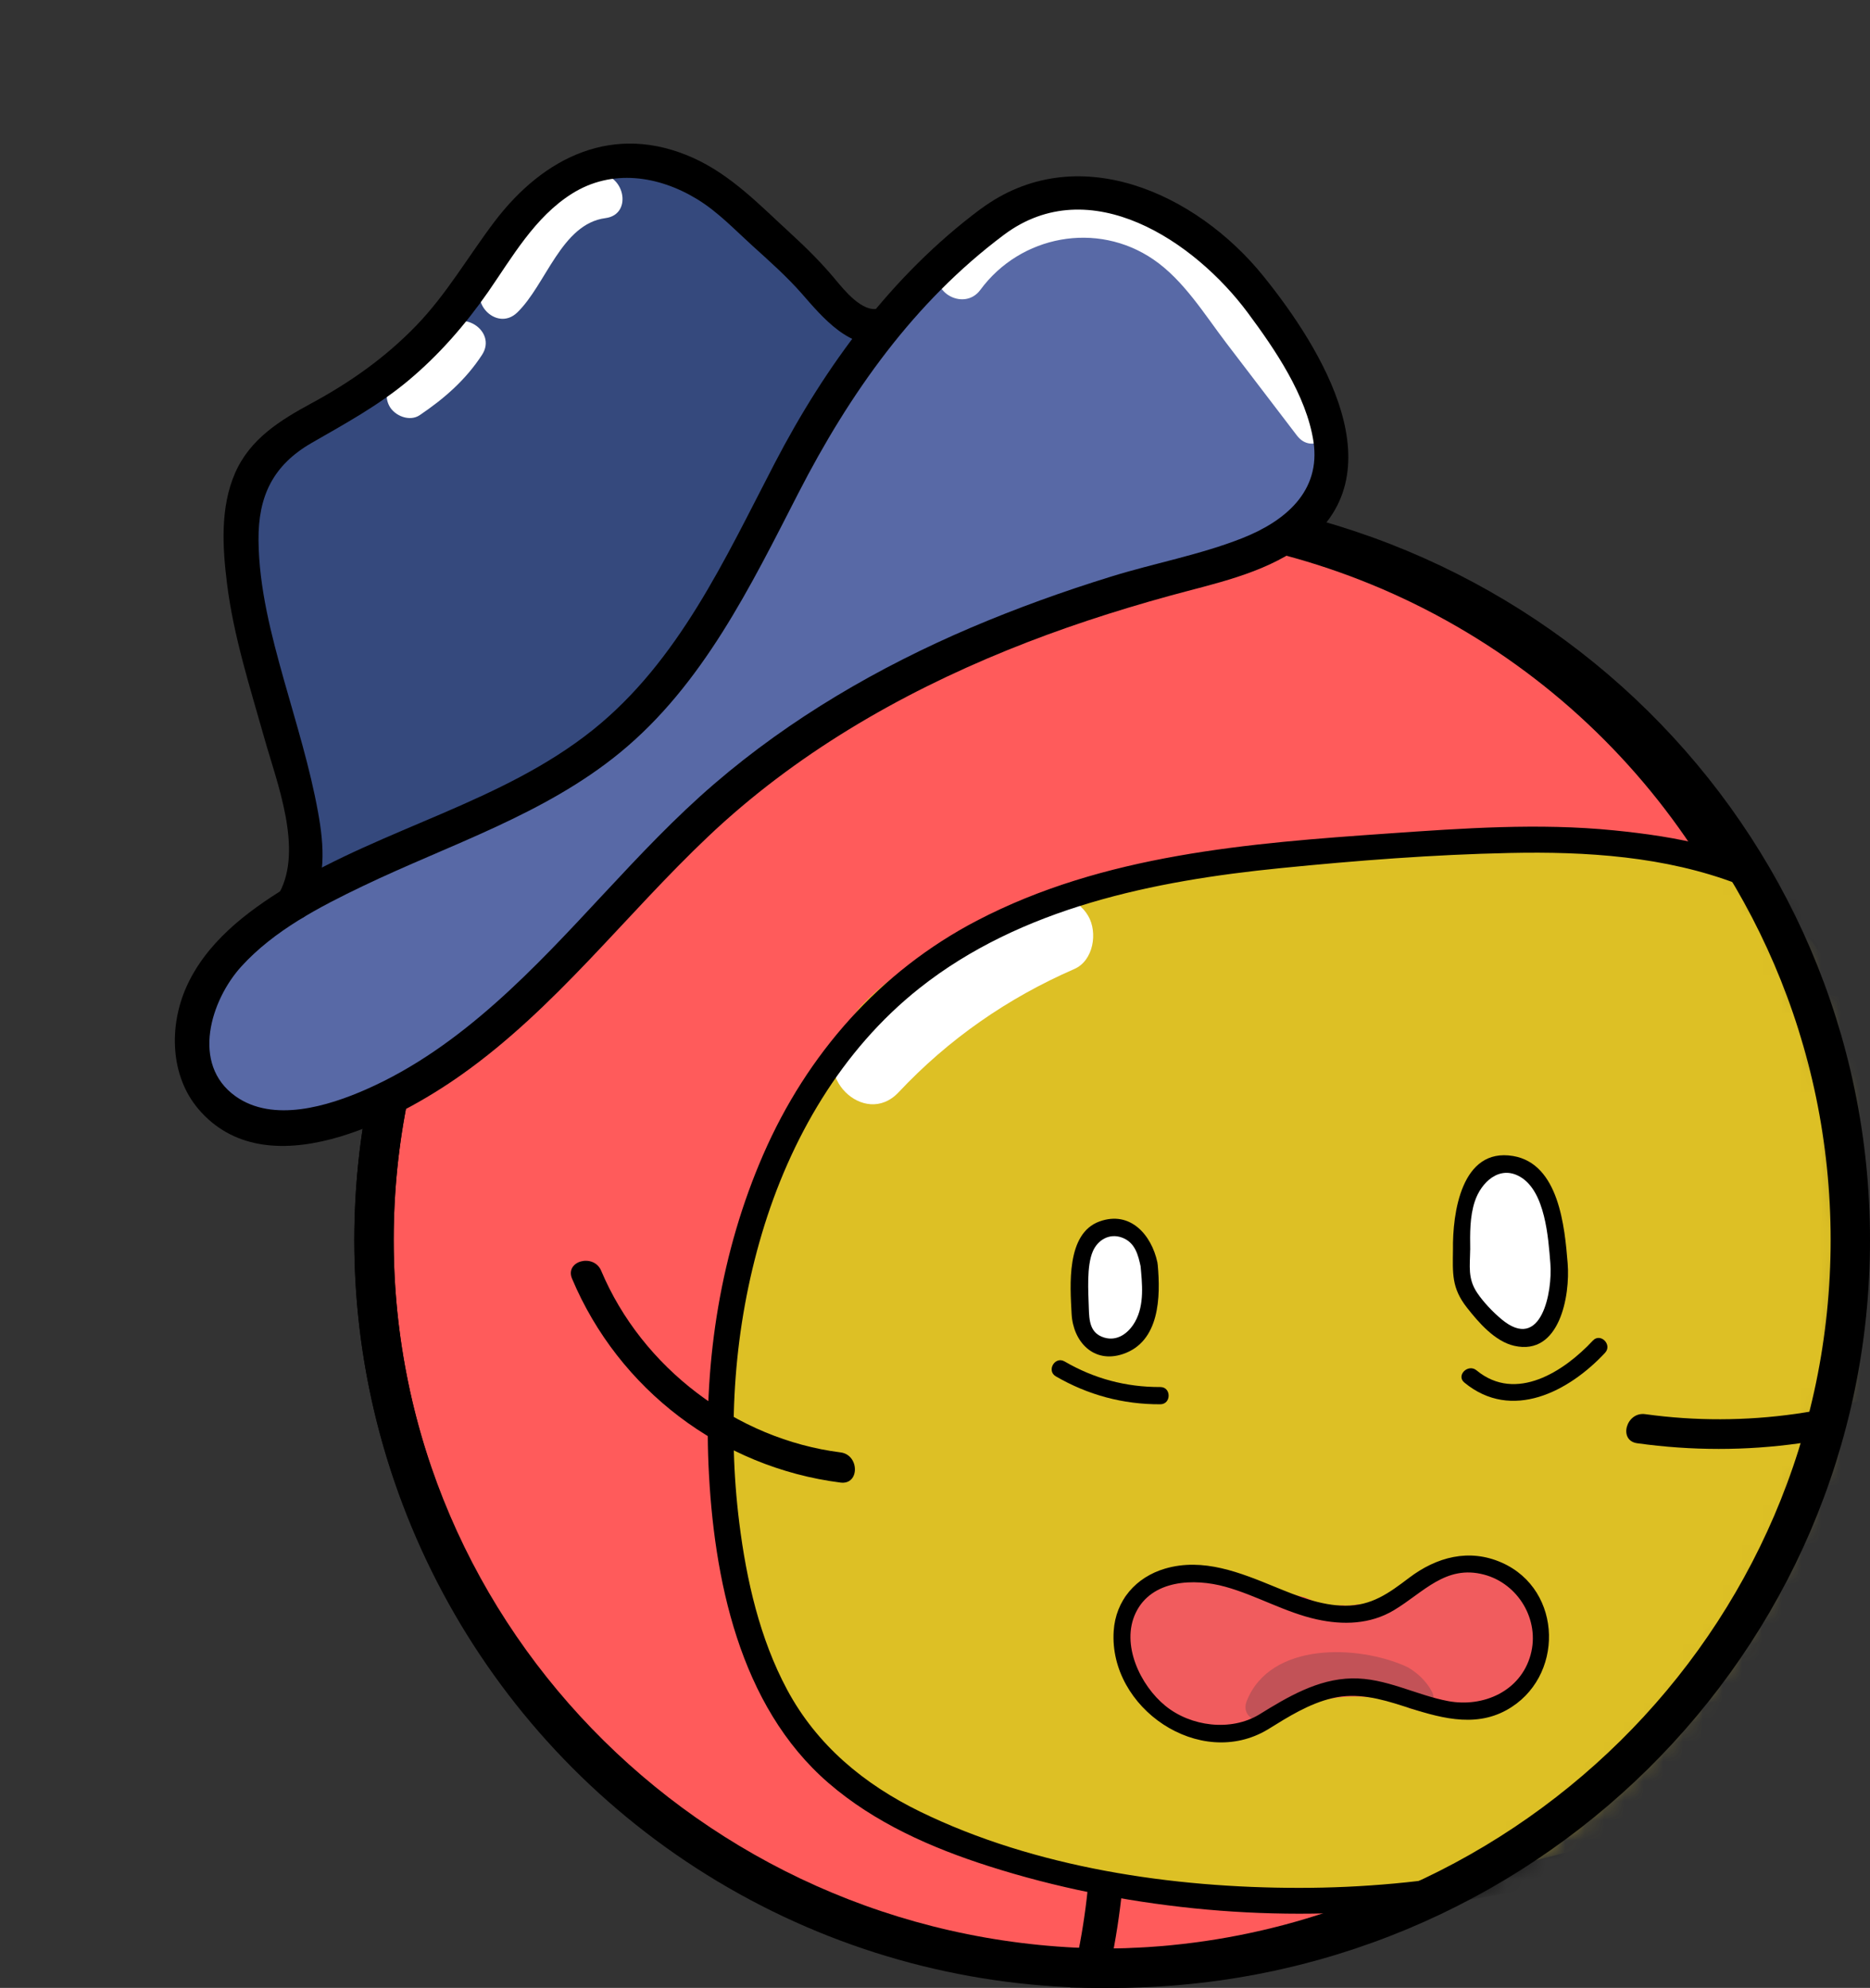 <svg width="95" height="101" viewBox="0 0 95 101" fill="none" xmlns="http://www.w3.org/2000/svg">
<rect x="0" y="0" width="95" height="101" fill="#333333" stroke="none"/>
<circle cx="56" cy="63" r="37" fill="#FF5B5B" stroke="black" stroke-width="2"/>
<mask id="mask0_173_791" style="mask-type:alpha" maskUnits="userSpaceOnUse" x="18" y="25" width="76" height="76">
<circle cx="56" cy="63" r="37" fill="#FF5B5B" stroke="black" stroke-width="2"/>
</mask>
<g mask="url(#mask0_173_791)">
<path d="M100.948 75.897C101.415 75.389 101.706 74.725 101.687 74.004C101.549 68.842 100.6 63.675 98.767 58.843C97.072 54.379 94.8 49.428 91.055 46.303C86.748 42.708 81.163 42.796 75.838 42.929C70.362 43.068 64.886 43.692 59.513 44.754C54.153 45.814 47.722 46.951 43.782 51.075C43.07 51.82 42.875 52.677 43.022 53.461C42.52 53.986 42.12 54.602 41.852 55.27C41.594 55.476 41.357 55.739 41.158 56.074C39.233 59.296 37.931 62.888 37.399 66.605C36.834 70.539 37.329 74.434 37.228 78.385C37.213 79.022 37.373 79.546 37.647 79.962C37.925 84.812 40.807 88.899 44.722 91.641C49.089 94.701 54.659 95.49 59.857 95.752C70.161 96.274 81.441 95.967 90.446 90.307C95.013 87.438 98.563 83.478 100.648 78.495C100.867 77.971 100.837 77.408 100.644 76.887C100.817 76.589 100.924 76.256 100.948 75.897ZM62.052 88.104C62.004 88.108 61.942 88.115 61.864 88.121C61.454 88.139 61.053 88.132 60.643 88.126C60.597 88.121 60.558 88.117 60.521 88.112C59.997 87.659 59.43 87.341 58.825 87.171C58.683 86.798 58.499 86.441 58.267 86.113C57.908 85.607 57.443 85.201 56.913 84.956C56.85 84.711 56.784 84.468 56.718 84.222C57.023 83.773 57.2 83.239 57.185 82.669C57.172 82.166 57.148 81.662 57.123 81.158C57.13 81.147 57.137 81.136 57.143 81.123C57.417 80.989 57.667 80.808 57.873 80.567C57.952 80.475 58.03 80.389 58.109 80.308C58.238 80.295 58.368 80.28 58.499 80.251C58.672 80.214 58.832 80.164 58.987 80.105C61.184 79.57 63.804 80.58 66.292 81.156C66.362 81.187 66.433 81.217 66.505 81.241C66.733 81.362 66.974 81.434 67.225 81.467C67.471 81.533 67.738 81.572 68.029 81.572C68.102 81.572 68.172 81.566 68.242 81.561C68.288 81.568 68.332 81.574 68.378 81.579C68.575 81.579 68.765 81.552 68.951 81.515C70.377 81.508 71.676 81.059 72.719 79.706C72.999 79.717 73.284 79.686 73.564 79.603C73.748 79.544 73.935 79.496 74.123 79.456C74.178 79.452 74.252 79.447 74.357 79.441C74.443 79.441 75.264 79.504 74.857 79.439C75.643 79.566 75.827 79.693 76.478 80.142C76.638 80.251 76.808 80.339 76.984 80.402C78.372 81.931 78.576 83.859 77.222 85.832C77.084 86.032 76.99 86.249 76.924 86.472C75.647 86.886 74.368 87.16 73.087 87.175C72.605 86.984 72.119 86.807 71.628 86.656C71.295 86.472 70.927 86.369 70.54 86.378C69.729 86.213 68.897 86.146 68.032 86.24C66.019 86.459 64.378 87.565 62.459 88.012C62.326 88.051 62.19 88.08 62.052 88.104ZM58.626 87.379C58.615 87.381 58.604 87.381 58.591 87.383C58.587 87.381 58.582 87.379 58.58 87.377C58.584 87.368 58.587 87.359 58.591 87.353C58.602 87.353 58.609 87.353 58.617 87.355C58.622 87.361 58.624 87.37 58.626 87.379ZM78.913 67.527C78.957 67.449 78.994 67.403 79.014 67.444C79.027 67.471 78.983 67.499 78.913 67.527ZM78.736 67.584C78.499 67.648 78.195 67.703 78.18 67.705C77.636 67.808 76.984 67.871 76.383 67.893C76.254 67.477 76.029 67.094 75.691 66.787C73.882 65.138 73.291 62.939 74.25 60.409C74.278 60.332 74.3 60.255 74.32 60.176C74.524 59.949 74.736 59.725 74.971 59.535C75.124 59.41 75.174 59.366 75.422 59.329C75.31 59.349 75.63 59.329 75.698 59.327C75.954 59.322 76.215 59.298 76.471 59.285C76.839 59.265 77.209 59.246 77.577 59.226C78.077 60.334 78.624 61.416 79.224 62.476C79.126 62.768 79.071 63.07 79.069 63.385C79.069 63.471 79.069 63.556 79.069 63.642C79.053 64.034 79.137 64.4 79.314 64.739C79.365 64.895 79.435 65.039 79.516 65.175C79.555 65.525 79.577 65.88 79.575 66.228C79.156 66.577 78.845 67.037 78.736 67.584ZM61.353 57.824C61.336 57.848 61.318 57.877 61.3 57.901C61.252 57.852 61.202 57.804 61.152 57.758C61.209 57.741 61.263 57.723 61.32 57.704C61.331 57.745 61.342 57.785 61.353 57.824ZM57.649 67.736C57.623 67.736 57.224 67.913 57.156 67.933C57.137 67.939 56.653 68.051 56.629 68.071C56.396 68.093 56.16 68.09 55.925 68.082C55.599 67.711 55.174 67.427 54.71 67.258C54.705 67.177 54.699 67.096 54.694 67.015C54.622 65.53 54.782 64.078 54.916 62.623C55.198 62.601 55.457 62.544 55.691 62.457C55.715 62.455 55.737 62.45 55.761 62.448C55.912 62.406 56.057 62.347 56.195 62.284C56.254 62.286 56.313 62.292 56.374 62.292C56.755 62.292 57.097 62.227 57.4 62.117C57.43 62.117 57.459 62.122 57.489 62.122C57.509 62.122 57.526 62.119 57.544 62.119C57.943 62.557 58.162 63.096 58.324 63.775C58.589 64.89 58.429 66.178 58.122 67.455C57.969 67.554 57.811 67.648 57.649 67.736ZM82.858 48.784C83.686 48.889 84.497 49.065 85.272 49.367C84.47 49.159 83.666 48.966 82.858 48.784Z" fill="#DDC025"/>
<path d="M57.135 82.643C56.992 84.685 58.322 86.468 60.313 86.93C60.998 87.09 61.292 86.034 60.604 85.874C59.062 85.515 58.12 84.216 58.23 82.643C58.278 81.94 57.183 81.942 57.135 82.643Z" fill="#F15C5E"/>
<path d="M58.361 85.823C59.607 87.173 61.377 87.734 63.178 87.438C63.872 87.324 63.576 86.268 62.886 86.382C61.467 86.614 60.1 86.095 59.134 85.05C58.657 84.531 57.884 85.307 58.361 85.823Z" fill="#F15C5E"/>
<path d="M58.771 86.533C60.236 87.784 62.223 88.003 63.909 87.052C64.435 86.757 64.078 85.821 63.487 86.051C63.077 86.211 62.788 86.382 62.488 86.704C62.172 87.041 62.385 87.648 62.875 87.639C63.572 87.626 64.052 87.355 64.645 87.008C65.456 86.535 66.306 86.17 67.219 85.951C69.1 85.499 70.868 85.76 72.684 86.332C73.95 86.73 75.404 87.076 76.633 86.365C77.682 85.756 78.164 84.494 78.101 83.322C77.947 80.556 75.126 78.893 72.677 80.229C71.076 81.103 70.031 82.194 68.047 82.074C66.178 81.96 64.474 81.134 62.707 80.6C61.379 80.199 59.491 79.68 58.337 80.766C57.139 81.892 57.483 83.627 57.958 84.998C58.188 85.659 59.246 85.374 59.014 84.707C58.716 83.848 58.326 82.761 58.83 81.898C59.38 80.957 60.597 81.206 61.476 81.401C63.116 81.765 64.639 82.518 66.273 82.904C67.65 83.228 69.138 83.335 70.487 82.834C71.825 82.337 72.894 80.915 74.362 80.823C76.383 80.696 77.801 83.272 76.594 84.925C75.45 86.492 73.203 85.272 71.764 84.91C70.358 84.558 68.892 84.525 67.466 84.783C66.755 84.912 66.065 85.12 65.399 85.401C64.617 85.729 63.73 86.529 62.873 86.546C63.002 86.857 63.132 87.171 63.261 87.482C63.432 87.359 63.605 87.234 63.776 87.112C63.636 86.778 63.495 86.443 63.353 86.111C62.118 86.807 60.628 86.689 59.542 85.762C59.012 85.304 58.234 86.075 58.771 86.533Z" fill="#F15C5E"/>
<path d="M58.401 82.052C57.632 84.424 59.41 86.754 61.896 86.662C61.517 86.003 61.141 85.344 60.762 84.684C60.722 84.755 60.681 84.825 60.641 84.897C60.264 85.552 60.56 86.706 61.428 86.827C62.365 86.958 63.171 86.952 64.08 86.665C63.653 85.933 63.228 85.199 62.801 84.468C62.356 84.875 61.912 85.282 61.467 85.69C60.536 86.544 61.36 87.806 62.396 87.933C63.955 88.126 64.209 86.04 63.121 85.317C62.731 85.057 62.188 85.099 61.793 85.317C61.951 85.298 62.109 85.28 62.267 85.261C62.242 85.191 62.221 85.123 62.196 85.052C62.236 84.809 61.949 84.321 61.872 84.095C61.822 83.949 61.752 83.484 61.638 83.39C61.59 83.09 61.439 83.173 61.182 83.644C60.742 83.804 60.65 84.03 60.906 84.321C61.329 83.767 61.752 83.213 62.175 82.656C61.485 82.479 60.852 82.711 60.282 83.353C60.238 83.016 60.194 82.678 60.151 82.341C60.138 82.411 60.127 82.481 60.113 82.553C60.42 82.247 60.724 81.942 61.031 81.635C61.349 81.929 61.664 82.22 61.982 82.514C61.675 82.82 61.371 83.125 61.064 83.432C60.744 83.338 60.806 83.355 61.246 83.482C61.511 83.563 61.769 83.659 62.023 83.771C62.643 84.22 62.853 83.826 62.654 82.588C62.45 82.626 62.501 82.652 62.803 82.667C63.005 82.93 63.206 83.191 63.408 83.454C63.381 83.39 63.355 83.326 63.329 83.263C63.285 83.6 63.241 83.938 63.197 84.275C62.744 84.457 62.672 84.553 62.983 84.566C63.513 84.709 63.782 84.321 63.789 83.399C64.098 83.528 64.409 83.655 64.718 83.784C64.183 84.66 64.234 85.096 64.867 85.09C65.083 85.131 65.302 85.149 65.524 85.144C65.407 84.284 65.291 83.423 65.173 82.562C65.23 82.63 65.289 82.698 65.346 82.766C64.967 83.425 64.591 84.084 64.212 84.744C63.857 84.744 63.169 83.465 63.452 84.549C63.5 84.737 63.574 84.899 63.677 85.064C63.944 85.488 64.365 85.786 64.847 85.92C65.878 86.209 66.746 85.659 67.477 84.987C68.726 83.841 66.864 81.986 65.618 83.127C65.291 83.294 65.324 83.434 65.719 83.548C66.047 83.885 66.139 83.841 65.995 83.414C65.973 83.208 65.791 82.915 65.668 82.757C65.307 82.295 64.785 82.113 64.214 82.113C63.274 82.113 62.501 83.252 63.079 84.091C63.712 85.009 64.775 85.528 65.874 85.094C67.201 84.571 67.094 82.555 65.524 82.512C64.746 82.49 64.065 82.273 63.322 82.634C62.681 82.948 62.236 83.627 62.253 84.349C62.291 85.85 64.063 86.568 65.14 85.543C66.393 84.354 65.355 82.606 63.999 82.12C62.718 81.66 60.376 82.104 60.792 83.957C61.101 85.329 62.851 85.521 63.901 84.895C65.521 83.927 64.698 82.159 63.346 81.498C62.181 80.926 60.078 80.102 59.445 81.811C58.928 83.206 60.411 84.459 61.728 84.165C62.137 84.073 62.571 83.67 62.645 83.248C62.978 81.344 60.584 80.102 59.401 81.798C58.081 83.69 60.589 85.171 62.175 85.282C62.959 85.337 63.756 84.387 63.443 83.618C62.992 82.51 62.319 81.421 60.974 81.408C59.791 81.397 58.946 82.367 59.007 83.51C59.062 84.529 59.59 85.962 60.14 86.825C60.803 87.865 62.058 88.178 63.123 87.585C62.681 87.585 62.238 87.585 61.796 87.585C61.818 87.6 61.839 87.615 61.861 87.628C61.644 87.249 61.428 86.873 61.211 86.494C61.215 86.52 61.217 86.546 61.222 86.573C61.351 86.264 61.478 85.953 61.607 85.644C61.587 85.661 61.568 85.679 61.548 85.697C61.857 85.567 62.168 85.44 62.477 85.311C62.45 85.309 62.424 85.304 62.398 85.302C62.707 86.049 63.018 86.798 63.327 87.545C63.771 87.138 64.216 86.73 64.661 86.323C65.622 85.44 64.621 83.738 63.381 84.126C62.961 84.257 62.571 84.352 62.126 84.288C62.389 84.932 62.65 85.576 62.913 86.218C62.952 86.148 62.994 86.078 63.033 86.005C63.513 85.166 62.91 83.99 61.898 84.027C61.062 84.058 60.683 83.532 60.937 82.744C61.458 81.138 58.922 80.446 58.401 82.052Z" fill="#F15C5E"/>
<path d="M67.92 85.206C69.466 85.02 71.017 84.895 72.574 84.834C74.119 84.772 74.127 82.363 72.574 82.424C71.017 82.486 69.466 82.61 67.92 82.797C67.269 82.876 66.722 83.294 66.715 84.001C66.709 84.593 67.274 85.285 67.92 85.206Z" fill="#F15C5E"/>
<path d="M71.155 84.593C71.718 84.472 72.226 84.238 72.708 83.927C73.135 83.653 73.86 82.917 74.403 82.972C74.666 82.998 74.739 83.156 74.852 83.366C74.953 83.552 75.117 83.401 74.784 83.491C74.119 83.668 73.328 83.405 72.721 83.156C72.899 83.826 73.076 84.498 73.253 85.169C73.665 84.823 74.16 84.601 74.697 84.547C74.309 84.038 73.921 83.53 73.536 83.022C73.514 83.094 73.49 83.167 73.468 83.241C73.652 83 73.838 82.761 74.022 82.52C73.957 82.56 73.893 82.602 73.827 82.641C74.314 83.272 74.8 83.903 75.288 84.533C75.334 84.481 75.378 84.428 75.424 84.378C76.432 83.208 74.734 81.498 73.72 82.674C73.674 82.726 73.63 82.779 73.584 82.829C72.732 83.817 73.816 85.478 75.045 84.722C75.499 84.441 75.704 84.165 75.862 83.664C76.079 82.974 75.472 82.058 74.701 82.139C73.475 82.266 72.498 82.672 71.554 83.467C70.783 84.117 71.335 85.171 72.086 85.48C73.24 85.953 74.723 86.152 75.91 85.668C77.203 85.14 77.562 83.684 77.084 82.448C76.624 81.259 75.51 80.51 74.235 80.584C72.752 80.672 71.887 81.977 70.52 82.271C68.998 82.593 69.639 84.917 71.155 84.593Z" fill="#F15C5E"/>
<path d="M65.026 86.879C65.37 86.025 66.901 85.76 67.69 85.69C68.678 85.605 69.653 85.778 70.555 86.185C71.576 86.645 72.467 85.136 71.44 84.671C68.989 83.565 64.549 83.405 63.34 86.413C62.915 87.46 64.61 87.913 65.026 86.879Z" fill="#C25257"/>
<path d="M70.719 85.747C70.901 86.003 71.081 86.262 71.262 86.518C71.46 86.798 71.845 86.958 72.16 86.755C72.439 86.575 72.607 86.157 72.397 85.856C72.215 85.6 72.036 85.342 71.854 85.085C71.657 84.805 71.271 84.645 70.956 84.849C70.677 85.029 70.509 85.447 70.719 85.747Z" fill="#C25257"/>
<path d="M71.041 85.957C71.054 85.966 71.181 86.056 71.116 86.005C71.059 85.962 71.151 86.036 71.162 86.045C71.234 86.108 71.302 86.174 71.368 86.246C71.394 86.275 71.418 86.305 71.442 86.334C71.49 86.389 71.396 86.259 71.46 86.36C71.512 86.441 71.562 86.52 71.608 86.606C71.77 86.908 72.217 87.028 72.507 86.842C72.815 86.643 72.916 86.268 72.743 85.944C72.498 85.486 72.136 85.114 71.707 84.825C71.42 84.632 70.967 84.759 70.809 85.061C70.629 85.39 70.734 85.751 71.041 85.957Z" fill="#C25257"/>
<path d="M88.192 91.203C90.66 90.147 93.076 88.925 94.465 86.513C95.38 84.923 92.921 83.486 92.005 85.077C90.882 87.026 88.731 87.9 86.753 88.743C86.041 89.048 85.896 90.084 86.242 90.691C86.663 91.429 87.489 91.503 88.192 91.203Z" fill="white"/>
<path d="M52.587 45.827C48.914 47.429 45.606 49.788 42.862 52.707C41.125 54.556 43.909 57.349 45.65 55.496C48.187 52.795 51.181 50.714 54.576 49.233C55.553 48.809 55.776 47.378 55.284 46.537C54.694 45.527 53.569 45.4 52.587 45.827Z" fill="white"/>
<path d="M82.571 49.395C83.303 49.503 84.015 49.676 84.713 49.917C85.382 50.147 85.668 49.089 85.005 48.861C84.306 48.62 83.594 48.447 82.863 48.34C82.567 48.296 82.278 48.412 82.188 48.723C82.116 48.979 82.28 49.354 82.571 49.395Z" fill="#DDC025"/>
<path d="M86.531 49.349C85.559 48.835 84.536 48.445 83.463 48.197C82.777 48.037 82.484 49.093 83.171 49.253C84.155 49.481 85.086 49.823 85.98 50.296C86.602 50.624 87.156 49.68 86.531 49.349Z" fill="#DDC025"/>
<path d="M60.672 57.947C60.968 58.203 61.263 58.459 61.559 58.716C61.782 58.908 62.113 58.935 62.334 58.716C62.532 58.519 62.558 58.135 62.334 57.94C62.039 57.684 61.743 57.428 61.447 57.171C61.224 56.979 60.893 56.952 60.672 57.171C60.475 57.371 60.449 57.752 60.672 57.947Z" fill="#DDC025"/>
<path d="M54.535 62.1C54.528 62.122 54.521 62.146 54.513 62.168C54.491 62.222 54.497 62.212 54.528 62.137C54.53 62.139 54.48 62.227 54.478 62.231C54.46 62.26 54.434 62.29 54.418 62.321C54.469 62.258 54.473 62.249 54.436 62.292C54.421 62.31 54.403 62.328 54.386 62.343C54.182 62.544 54.169 62.919 54.386 63.118C54.605 63.32 54.942 63.333 55.161 63.118C55.365 62.917 55.509 62.667 55.59 62.391C55.669 62.115 55.494 61.782 55.207 61.717C54.916 61.651 54.62 61.804 54.535 62.1Z" fill="#DDC025"/>
<path d="M73.805 59.325C73.341 60.934 73.061 62.573 72.947 64.244C72.899 64.947 73.996 64.945 74.042 64.244C74.147 62.669 74.423 61.132 74.861 59.614C75.058 58.937 74 58.648 73.805 59.325Z" fill="#DDC025"/>
<path d="M79.297 64.846C79.345 65.624 79.233 66.353 78.955 67.081C78.703 67.74 79.763 68.025 80.011 67.372C80.32 66.564 80.447 65.709 80.392 64.846C80.348 64.145 79.253 64.141 79.297 64.846Z" fill="#DDC025"/>
<path d="M57.042 62.402C57.235 62.511 57.426 62.619 57.618 62.728C57.868 62.868 58.227 62.796 58.368 62.531C58.506 62.273 58.438 61.933 58.17 61.782C57.978 61.672 57.787 61.565 57.594 61.456C57.345 61.315 56.986 61.388 56.845 61.653C56.707 61.911 56.775 62.251 57.042 62.402Z" fill="#DDC025"/>
<path d="M55.941 62.763C55.108 63.817 54.684 65.092 54.876 66.441C55.041 67.584 55.713 68.616 57.01 68.106C59.246 67.223 58.885 62.726 56.379 62.507C55.678 62.446 55.68 63.541 56.379 63.602C57.805 63.727 57.584 67.3 56.401 67.017C55.851 66.886 55.888 65.975 55.936 65.455C56 64.754 56.282 64.089 56.716 63.539C57.148 62.989 56.377 62.209 55.941 62.763Z" fill="white"/>
<path d="M56.186 63.407C56.539 63.902 56.76 64.439 56.773 65.052C56.78 65.311 56.753 65.567 56.692 65.817C56.648 65.994 56.587 66.165 56.508 66.329C56.35 66.509 56.335 66.568 56.464 66.509C56.593 66.561 56.723 66.616 56.852 66.669C56.499 66.391 56.523 65.609 56.567 65.212C56.626 64.665 56.858 64.189 57.183 63.753C56.85 63.71 56.515 63.666 56.182 63.622C56.469 64.478 56.372 65.296 55.89 66.058C56.223 66.102 56.558 66.145 56.891 66.189C56.793 65.928 56.469 64.842 56.88 64.662C56.74 64.68 56.6 64.7 56.458 64.717C56.81 64.805 56.342 65.431 56.793 65.296C56.933 65.313 57.073 65.333 57.215 65.35C57.027 65.234 57.176 64.47 57.205 64.343C56.852 64.343 56.501 64.343 56.149 64.343C56.173 64.533 56.274 64.66 56.449 64.726C56.589 64.743 56.729 64.763 56.872 64.781C56.922 64.772 56.975 64.765 57.025 64.757C56.692 64.8 56.357 64.844 56.024 64.888C56.155 65.019 56.199 65.175 56.153 65.355C56.512 65.306 56.869 65.258 57.229 65.21C57.194 65.081 57.161 64.949 57.126 64.82C56.944 64.126 55.956 64.43 56.07 65.112C56.083 65.184 56.094 65.258 56.107 65.331C56.21 65.948 57.189 65.79 57.183 65.186C57.183 65.136 57.181 65.085 57.181 65.035C57.172 64.329 56.077 64.329 56.085 65.035C56.085 65.085 56.087 65.136 56.087 65.186C56.447 65.138 56.804 65.09 57.163 65.041C57.15 64.969 57.139 64.895 57.126 64.822C56.773 64.919 56.423 65.017 56.07 65.114C56.105 65.243 56.138 65.374 56.173 65.504C56.335 66.126 57.205 65.955 57.248 65.359C57.277 64.98 57.187 64.654 56.97 64.341C56.683 63.929 56.151 64.029 55.969 64.472C55.728 65.059 55.958 65.902 56.742 65.788C57.57 65.668 57.434 64.612 57.207 64.058C57.021 63.607 56.282 63.473 56.151 64.058C56.002 64.726 55.886 66.34 56.942 66.375C57.798 66.404 57.813 65.374 57.667 64.796C57.505 64.156 56.95 63.296 56.188 63.782C55.384 64.297 55.562 65.749 55.838 66.483C56.002 66.918 56.574 67.032 56.839 66.614C57.47 65.615 57.616 64.454 57.24 63.333C57.08 62.858 56.519 62.825 56.239 63.202C55.658 63.986 55.382 64.949 55.481 65.922C55.544 66.546 55.805 67.784 56.696 67.589C57.478 67.418 57.763 66.251 57.84 65.585C57.949 64.614 57.697 63.651 57.132 62.855C56.725 62.286 55.774 62.834 56.186 63.407Z" fill="white"/>
<path d="M56.028 62.816C56.201 63.718 56.258 64.636 56.149 65.549C56.07 66.209 55.693 66.947 55.726 67.595C55.766 68.393 56.637 68.568 57.084 67.983C57.511 67.422 56.561 66.877 56.138 67.431C56.114 67.462 56.09 67.495 56.066 67.525C56.223 67.435 56.381 67.343 56.539 67.254C56.806 67.578 56.944 67.532 56.948 67.113C57.014 66.881 57.069 66.647 57.115 66.41C57.191 66.007 57.248 65.598 57.277 65.188C57.34 64.29 57.253 63.405 57.084 62.525C56.95 61.835 55.895 62.126 56.028 62.816Z" fill="white"/>
<path d="M57.47 66.665C57.4 66.71 57.332 66.759 57.261 66.805C57.529 66.914 57.798 67.024 58.065 67.131C57.691 65.839 57.522 64.535 57.557 63.191C57.575 62.485 56.48 62.485 56.462 63.191C56.425 64.63 56.609 66.04 57.01 67.422C57.102 67.742 57.516 67.953 57.813 67.749C57.884 67.703 57.952 67.655 58.022 67.609C58.602 67.216 58.054 66.266 57.47 66.665Z" fill="white"/>
<path d="M55.7 62.958C55.538 64.559 55.378 66.161 55.216 67.762C55.146 68.463 56.241 68.458 56.311 67.762C56.473 66.161 56.633 64.559 56.795 62.958C56.867 62.257 55.77 62.264 55.7 62.958Z" fill="white"/>
<path d="M75.321 59.824C74.294 61.76 73.652 64.367 74.892 66.362C75.702 67.668 77.875 68.853 78.802 67.008C79.277 66.06 79.233 64.8 79.176 63.775C79.115 62.652 78.924 61.499 78.3 60.538C77.906 59.931 77.196 59.158 76.408 59.151C75.536 59.143 75.128 59.962 74.914 60.672C74.71 61.348 75.768 61.638 75.969 60.963C76.037 60.735 76.359 60.321 76.633 60.361C76.865 60.393 77.231 60.913 77.354 61.092C77.72 61.631 77.89 62.26 77.989 62.893C78.079 63.458 78.103 64.032 78.099 64.603C78.094 65.037 78.186 66.272 77.796 66.581C77.444 66.859 76.651 66.684 76.338 66.406C76.147 66.235 75.969 66.027 75.834 65.81C75.512 65.295 75.35 64.689 75.317 64.086C75.242 62.792 75.665 61.506 76.263 60.378C76.598 59.754 75.654 59.2 75.321 59.824Z" fill="white"/>
<path d="M76.103 59.817C75.378 60.79 74.975 61.892 74.831 63.09C74.745 63.788 75.842 63.782 75.926 63.09C76.048 62.087 76.449 61.178 77.049 60.371C77.47 59.804 76.521 59.259 76.103 59.817Z" fill="white"/>
<path d="M75.008 60.354C74.721 62.292 74.833 64.187 75.38 66.071C75.577 66.745 76.635 66.458 76.436 65.779C75.945 64.095 75.805 62.382 76.064 60.645C76.164 59.955 75.111 59.657 75.008 60.354Z" fill="white"/>
<path d="M74.857 64.95C74.988 65.714 75.269 66.441 75.676 67.103C76.046 67.701 76.992 67.151 76.622 66.551C76.259 65.961 76.031 65.341 75.912 64.66C75.794 63.966 74.739 64.26 74.857 64.95Z" fill="white"/>
<path d="M76.484 66.084C76.116 65.331 75.908 64.546 75.899 63.703C75.895 63.191 76.018 61.344 76.644 61.324C77.477 61.298 77.636 63.169 77.665 63.679C77.687 64.08 77.689 64.483 77.682 64.884C77.682 65.092 77.676 65.298 77.665 65.504C77.794 66.141 77.509 66.364 76.815 66.178C76.642 65.495 75.586 65.784 75.759 66.469C76.079 67.727 77.7 68.154 78.427 66.967C78.915 66.169 78.793 64.952 78.771 64.069C78.747 63.123 78.666 62.154 78.193 61.313C77.879 60.755 77.349 60.155 76.686 60.052C75.921 59.936 75.54 60.595 75.29 61.202C74.557 62.98 74.701 64.925 75.538 66.636C75.849 67.271 76.793 66.717 76.484 66.084Z" fill="white"/>
<path d="M77.853 65.296C77.196 65.311 76.841 64.222 76.747 63.729C76.71 63.53 76.598 62.316 76.87 62.264C77.214 62.196 77.334 63.289 77.345 63.6C77.365 64.2 77.314 64.853 76.703 65.122C76.059 65.405 76.616 66.349 77.255 66.069C78.385 65.571 78.534 64.203 78.403 63.112C78.302 62.264 77.65 60.643 76.493 61.068C75.494 61.436 75.518 63.188 75.689 64.021C75.906 65.074 76.631 66.417 77.851 66.391C78.558 66.373 78.561 65.278 77.853 65.296Z" fill="white"/>
<path d="M77.798 66.224C77.205 65.523 76.769 64.71 76.574 63.81C76.39 62.965 76.151 61.25 77.328 61.026C78.02 60.895 77.726 59.839 77.036 59.971C73.847 60.58 75.766 65.516 77.025 66.999C77.481 67.536 78.252 66.758 77.798 66.224Z" fill="white"/>
<path d="M76.026 59.576C75.807 60.549 76.016 61.475 76.178 62.444C76.383 63.661 76.589 64.881 76.793 66.099C76.909 66.794 77.965 66.498 77.849 65.808C77.689 64.859 77.529 63.913 77.369 62.965C77.201 61.966 76.854 60.873 77.08 59.868C77.236 59.182 76.18 58.889 76.026 59.576Z" fill="white"/>
<path d="M76.14 61.973C76.07 62.809 76.123 63.631 76.272 64.457C76.381 65.068 77.365 64.921 77.347 64.312C77.345 64.268 77.345 64.224 77.343 64.18C77.323 63.477 76.226 63.475 76.248 64.18C76.25 64.224 76.25 64.268 76.252 64.312C76.611 64.264 76.968 64.216 77.328 64.167C77.196 63.44 77.174 62.711 77.236 61.975C77.295 61.272 76.2 61.274 76.14 61.973Z" fill="white"/>
<path d="M75.7 62.649C75.82 63.013 76.473 64.419 76.373 64.695C76.548 64.562 76.725 64.428 76.9 64.292C77.054 64.424 77.003 64.338 76.751 64.038C76.841 63.88 76.933 63.723 77.023 63.565C76.857 63.477 76.688 63.392 76.521 63.304C76.394 63.431 76.267 63.558 76.138 63.688C76.41 63.642 76.683 63.607 76.957 63.585C77.56 63.486 77.533 63.532 76.879 63.723C76.721 63.812 76.563 63.904 76.405 63.994C76.677 64.005 76.944 64.049 77.205 64.126C77.595 64.268 77.663 64.257 77.409 64.095C77.409 63.911 77.409 63.727 77.409 63.543C77.328 63.451 77.244 63.359 77.163 63.267C77.08 63.473 76.995 63.679 76.911 63.885C76.962 63.858 77.01 63.832 77.06 63.806C76.876 63.806 76.692 63.806 76.508 63.806C76.497 63.797 76.486 63.788 76.475 63.78C76.835 63.731 77.192 63.683 77.551 63.635C77.433 63.074 77.776 62.341 77.798 61.751C77.818 61.208 77.737 60.676 77.617 60.146C77.483 59.557 76.469 59.67 76.541 60.29C76.751 62.08 77.041 63.854 77.014 65.661C77.003 66.367 78.099 66.367 78.109 65.661C78.138 63.854 77.847 62.078 77.636 60.29C77.277 60.339 76.92 60.387 76.561 60.435C76.74 61.224 76.714 61.909 76.556 62.693C76.467 63.138 76.399 63.469 76.495 63.924C76.622 64.529 77.59 64.393 77.571 63.78C77.549 63.077 77.049 62.573 76.359 62.938C76.125 63.063 76.072 63.32 76.108 63.556C76.239 64.467 77.831 64.838 78.355 64.095C78.46 63.944 78.453 63.694 78.355 63.543C78.024 63.039 76.738 62.678 76.197 62.947C75.555 63.265 75.807 64.018 76.294 64.336C76.859 64.704 77.893 64.838 78.285 64.18C78.688 63.504 78.085 62.68 77.387 62.533C75.566 62.154 75.356 65.107 77.115 64.912C77.844 64.831 78.311 64.088 78.042 63.398C77.711 62.551 76.613 62.413 75.849 62.634C75.672 62.684 75.507 62.831 75.466 63.017C75.277 63.885 76.237 64.814 77.141 64.691C78.02 64.573 77.967 63.67 77.52 63.109C76.99 62.444 75.989 62.492 75.654 63.337C75.35 64.108 75.996 65.464 76.903 65.389C77.163 65.368 77.343 65.23 77.43 64.987C77.695 64.261 76.986 63.044 76.758 62.358C76.535 61.692 75.477 61.979 75.7 62.649Z" fill="white"/>
<path d="M77.216 61.016C77.479 61.743 77.654 62.463 77.684 63.241C77.706 63.815 77.774 65.254 77.196 65.585C76.585 65.935 77.137 66.881 77.748 66.531C78.519 66.088 78.637 65.182 78.731 64.36C78.874 63.118 78.694 61.894 78.272 60.722C78.035 60.067 76.975 60.35 77.216 61.016Z" fill="white"/>
<path d="M78.173 66.064C78.237 65.409 78.046 64.785 77.562 64.321C77.312 64.082 76.973 63.962 76.747 63.701C76.537 63.458 76.454 63.219 76.478 62.888C76.504 62.533 76.517 62.446 76.695 62.849C76.791 63.07 77.124 64.362 76.716 64.402C76.679 64.406 76.778 63.635 76.782 63.6C76.839 63.285 76.892 63.368 76.841 63.624C76.633 64.711 76.5 63.686 76.11 63.607C75.959 63.576 75.726 63.721 75.599 63.804C75.339 63.975 75.183 64.216 75.034 64.487C75.367 64.531 75.702 64.575 76.035 64.619C75.904 63.938 75.902 63.265 76.097 62.593C76.149 62.446 76.202 62.299 76.254 62.154C76.922 62.032 77.284 62.196 77.338 62.645C77.47 62.971 77.468 63.442 77.492 63.786C77.509 64.045 77.52 64.303 77.518 64.562C77.514 64.982 77.628 65.488 77.194 65.554C76.712 65.626 76.857 65.076 76.857 64.735C76.857 64.627 76.859 64.52 76.859 64.413C76.822 64.043 76.968 63.767 77.297 63.589C77.36 64.286 78.456 64.292 78.392 63.589C78.329 62.888 77.853 62.358 77.1 62.461C76.291 62.571 75.891 63.366 75.794 64.093C75.678 64.963 75.707 66.187 76.484 66.757C77.089 67.199 77.873 67.024 78.269 66.397C78.854 65.477 78.633 63.948 78.495 62.939C78.372 62.045 78.064 61.09 77.122 60.777C74.898 60.041 74.723 63.596 74.977 64.908C75.067 65.374 75.761 65.433 75.978 65.039C76.237 64.57 76.843 64.665 77.137 64.205C77.356 63.863 77.36 63.386 77.076 63.072C76.445 62.378 75.501 62.971 75.433 63.784C75.367 64.586 75.899 65.578 76.822 65.438C77.917 65.271 78.064 64.067 77.862 63.188C77.689 62.433 77.005 61.721 76.239 62.349C75.544 62.921 75.382 64.527 75.816 65.269C76.366 66.211 77.461 65.648 77.805 64.862C78.201 63.953 77.989 62.303 77.273 61.583C76.377 60.68 75.472 61.835 75.38 62.744C75.326 63.285 75.439 63.852 75.768 64.294C76.261 64.96 77.17 65.052 77.073 66.067C77.012 66.765 78.107 66.761 78.173 66.064Z" fill="white"/>
<path d="M100.786 63.02C99.796 59.616 98.368 56.365 96.732 53.227C95.262 50.41 93.766 46.99 91.168 45.019C88.619 43.085 85.088 42.498 81.98 42.187C78.177 41.808 74.351 42.08 70.548 42.345C63.434 42.84 56.059 43.416 49.624 46.778C44.691 49.354 40.994 53.568 38.779 58.65C36.626 63.587 35.759 69.058 35.993 74.425C36.245 80.157 37.548 86.665 42.089 90.588C44.432 92.612 47.315 93.884 50.241 94.817C53.619 95.897 57.117 96.591 60.641 96.955C67.749 97.684 75.03 96.959 81.844 94.804C87.519 93.008 93.171 90.169 97.085 85.567C101.306 80.604 102.596 74.094 101.759 67.736C101.551 66.139 101.22 64.568 100.786 63.02C100.559 62.207 99.29 62.551 99.518 63.37C101.203 69.409 101.347 76.208 98.151 81.793C95.269 86.829 90.165 90.185 84.895 92.32C78.924 94.741 72.436 95.917 66.003 95.917C59.564 95.917 52.587 94.894 46.748 92.046C43.898 90.656 41.495 88.665 39.984 85.841C38.595 83.248 37.92 80.271 37.557 77.369C36.944 72.471 37.296 67.413 38.705 62.678C40.133 57.877 42.746 53.349 46.711 50.206C51.88 46.108 58.639 44.748 65.048 44.108C68.912 43.722 72.817 43.418 76.699 43.337C80.58 43.254 84.593 43.508 88.255 44.907C91.751 46.244 93.365 49.731 95.034 52.832C96.853 56.205 98.451 59.69 99.523 63.377C99.755 64.178 101.023 63.834 100.786 63.02Z" fill="black"/>
<path d="M57.938 64.259C58.024 65.21 58.153 66.277 57.667 67.148C57.347 67.722 56.771 68.165 56.092 67.957C55.369 67.736 55.334 67.1 55.314 66.452C55.29 65.628 55.194 64.323 55.52 63.572C55.772 62.993 56.359 62.652 56.981 62.871C57.671 63.114 57.822 63.764 57.954 64.376C58.07 64.927 58.915 64.693 58.799 64.143C58.503 62.748 57.426 61.493 55.858 62.058C54.153 62.674 54.366 65.326 54.44 66.756C54.513 68.156 55.549 69.295 57.042 68.796C58.926 68.167 58.961 65.874 58.815 64.259C58.764 63.701 57.888 63.697 57.938 64.259Z" fill="black"/>
<path d="M73.814 63.484C73.801 64.691 73.737 65.436 74.522 66.434C75.111 67.186 75.943 68.154 76.927 68.377C79.246 68.903 79.77 65.81 79.641 64.194C79.492 62.338 79.198 59.125 76.868 58.733C74.23 58.291 73.79 61.661 73.814 63.484C73.823 64.047 74.699 64.049 74.69 63.484C74.679 62.673 74.666 61.821 74.922 61.042C75.238 60.084 76.167 59.173 77.227 59.789C78.504 60.531 78.657 62.882 78.762 64.194C78.876 65.611 78.311 68.723 76.281 67.028C75.834 66.653 75.374 66.171 75.047 65.69C74.552 64.96 74.679 64.316 74.688 63.484C74.697 62.921 73.821 62.919 73.814 63.484Z" fill="black"/>
<path d="M64.413 87.865C65.44 87.228 66.501 86.557 67.69 86.277C68.934 85.983 70.123 86.305 71.306 86.686C73.015 87.234 74.841 87.817 76.532 86.886C79.472 85.269 79.428 80.786 76.298 79.395C74.633 78.657 72.982 79.108 71.589 80.161C70.561 80.941 69.683 81.59 68.325 81.581C67.088 81.572 65.907 81.088 64.781 80.628C63.007 79.901 61.13 79.13 59.193 79.695C57.706 80.131 56.681 81.305 56.578 82.867C56.322 86.785 60.959 89.948 64.413 87.865C64.895 87.574 64.455 86.816 63.971 87.109C62.525 87.981 60.501 87.723 59.207 86.671C57.932 85.635 56.931 83.55 57.695 81.947C58.504 80.253 60.665 80.179 62.245 80.617C63.833 81.057 65.276 81.918 66.893 82.275C68.231 82.571 69.611 82.529 70.809 81.813C72.309 80.917 73.437 79.485 75.393 80.001C77.135 80.464 78.241 82.312 77.759 84.073C77.251 85.929 75.354 86.761 73.571 86.428C71.924 86.119 70.391 85.241 68.678 85.274C66.939 85.307 65.405 86.22 63.971 87.109C63.493 87.405 63.933 88.163 64.413 87.865Z" fill="black"/>
<path d="M53.639 69.928C55.27 70.876 57.06 71.356 58.946 71.347C59.509 71.345 59.511 70.469 58.946 70.471C57.205 70.478 55.586 70.046 54.081 69.17C53.593 68.888 53.15 69.643 53.639 69.928Z" fill="black"/>
<path d="M74.392 70.243C76.797 72.228 79.706 70.701 81.54 68.732C81.923 68.32 81.305 67.698 80.92 68.112C79.465 69.674 77.016 71.277 75.012 69.624C74.581 69.267 73.957 69.884 74.392 70.243Z" fill="black"/>
<path d="M42.702 73.792C37.397 73.117 32.618 69.492 30.541 64.562C30.164 63.666 28.679 64.06 29.063 64.969C31.435 70.6 36.641 74.554 42.702 75.325C43.679 75.45 43.67 73.915 42.702 73.792Z" fill="black"/>
<path d="M98.559 69.733C93.876 71.812 88.658 72.554 83.581 71.849C82.615 71.715 82.199 73.192 83.174 73.327C88.702 74.096 94.228 73.323 99.332 71.058C100.232 70.657 99.453 69.337 98.559 69.733Z" fill="black"/>
<path d="M55.262 95.959C54.76 100.883 53.19 105.62 50.697 109.892C50.127 110.868 51.641 111.751 52.211 110.776C54.867 106.225 56.482 101.198 57.014 95.959C57.128 94.839 55.376 94.846 55.262 95.959Z" fill="black"/>
<path d="M79.982 95.019C79.827 97.779 79.98 100.6 80.885 103.233C81.781 105.841 83.323 108.1 85.211 110.091C85.988 110.91 87.226 109.67 86.45 108.851C84.703 107.009 83.261 104.913 82.479 102.479C81.704 100.063 81.592 97.533 81.734 95.019C81.798 93.891 80.046 93.895 79.982 95.019Z" fill="black"/>
</g>
<path d="M94 63C94 83.422 77.223 100 56.5 100C35.777 100 19 83.422 19 63C19 42.578 35.777 26 56.5 26C77.223 26 94 42.578 94 63Z" stroke="black" stroke-width="2"/>
<path d="M66.491 20.394C65.984 18.592 65.064 16.856 64.185 15.593C61.91 12.328 58.227 9.369 54.007 10.372C50.037 11.316 46.875 14.803 44.41 17.847C41.821 21.044 39.776 24.624 37.84 28.238C37.503 28.868 37.499 29.492 37.698 30.026C36.28 31.711 34.536 33.124 33.509 35.122C33.321 35.487 33.289 35.847 33.36 36.174C31.424 37.691 29.402 39.102 27.299 40.399C27.042 40.559 26.86 40.756 26.741 40.975C26.57 41.032 26.398 41.089 26.224 41.144C25.826 41.268 25.544 41.503 25.366 41.79C23.552 42.391 21.764 43.074 20.014 43.842C17.834 44.502 15.735 45.404 13.756 46.549C13.467 46.715 13.268 46.94 13.145 47.186C12.059 47.79 11.11 48.61 10.47 49.737C9.473 51.492 9.452 53.782 10.744 55.403C13.875 59.331 19.663 56.204 22.842 54.11C23.188 53.881 23.395 53.58 23.49 53.257C25.071 52.278 26.48 51.026 27.621 49.553C27.714 49.518 27.805 49.485 27.898 49.448C28.434 49.246 28.675 48.794 28.695 48.309C30.472 47.099 32.092 45.664 33.503 44.023C33.9 43.562 33.968 43.024 33.837 42.55C35.463 41.27 37.093 39.992 38.719 38.712C38.743 38.693 38.762 38.673 38.784 38.656C39.144 38.673 39.529 38.585 39.927 38.35C44.943 35.379 50.005 32.391 55.603 30.657C58.301 29.822 61.349 29.433 63.866 28.117C65.83 27.09 67.329 25.086 67.28 22.879C67.293 22.845 67.306 22.811 67.323 22.779C67.773 21.682 67.282 20.822 66.491 20.394Z" fill="#5869A6"/>
<path d="M44.146 16.316C44.03 16.17 43.87 16.048 43.662 15.966C42.276 15.407 41.305 13.817 40.257 12.803C39.169 11.749 37.974 10.761 36.64 10.032C35.653 9.492 34.621 9.108 33.568 8.897C33.428 8.555 33.117 8.304 32.614 8.332C31.358 8.404 30.194 8.639 29.152 9.083C28.93 9.149 28.707 9.22 28.485 9.304C28.237 9.4 28.069 9.544 27.97 9.714C27.051 10.323 26.265 11.148 25.642 12.252C24.899 13.576 24.22 14.841 23.181 15.967C22.468 16.739 21.688 17.443 20.887 18.126C19.378 19.097 17.877 20.081 16.538 21.278C15.551 21.725 14.558 22.165 13.702 22.847C12.269 23.993 11.528 25.584 11.725 27.427C11.97 29.721 12.778 32.039 13.335 34.276C13.951 36.767 14.57 39.257 15.187 41.748C15.155 42.269 15.095 42.786 15.004 43.3C14.636 43.752 14.775 44.308 15.138 44.672C15.267 44.848 15.449 44.989 15.69 45.067C16.151 45.211 16.773 45.008 17.023 44.567C18.906 43.138 21.167 42.342 23.278 41.311C30.307 39.144 34.927 32.89 38.389 26.649C38.443 26.554 38.478 26.458 38.504 26.364C38.623 26.274 38.731 26.151 38.817 25.984C40.364 23.034 42.186 20.26 44.28 17.672C44.699 17.162 44.533 16.638 44.146 16.316Z" fill="#35497D"/>
<path d="M21.321 21.094C22.573 20.247 23.655 19.306 24.486 18.032C25.29 16.803 23.361 15.589 22.559 16.817C21.951 17.745 21.162 18.466 20.245 19.084C19.736 19.428 19.468 20.045 19.779 20.628C20.046 21.129 20.81 21.439 21.321 21.094Z" fill="white"/>
<path d="M26.275 15.879C27.743 14.463 28.52 11.374 30.758 11.082C32.211 10.893 31.699 8.669 30.254 8.859C27.203 9.26 26.622 12.381 24.719 14.214C23.661 15.23 25.213 16.901 26.275 15.879Z" fill="white"/>
<path d="M49.805 14.726C51.846 11.955 55.726 11.221 58.596 13.183C60.132 14.232 61.193 15.978 62.304 17.435C63.498 19 64.694 20.565 65.888 22.13C66.777 23.294 68.438 21.731 67.552 20.574C65.96 18.486 64.374 16.394 62.773 14.313C61.499 12.655 60.156 11.198 58.173 10.399C54.403 8.878 50.238 10.302 47.873 13.513C47.006 14.693 48.939 15.902 49.805 14.726Z" fill="white"/>
<path d="M51.007 11.927C55.372 8.663 60.694 12.263 63.383 15.881C64.77 17.748 66.367 20.084 66.726 22.426C67.115 24.981 65.263 26.491 63.109 27.343C60.964 28.19 58.642 28.613 56.442 29.296C54.023 30.044 51.636 30.904 49.306 31.897C44.618 33.9 40.159 36.495 36.286 39.827C32.305 43.25 29.109 47.47 25.185 50.951C23.203 52.712 21.037 54.278 18.6 55.349C16.669 56.2 13.877 57.059 11.966 55.698C9.684 54.072 10.709 50.805 12.267 49.096C13.93 47.27 16.247 46.067 18.446 45.013C22.866 42.895 27.644 41.393 31.49 38.244C35.7 34.797 38.131 29.785 40.565 25.042C43.154 20.002 46.428 15.349 51.007 11.927C51.919 11.245 50.703 9.955 49.797 10.633C45.298 13.995 41.93 18.589 39.356 23.537C36.837 28.38 34.481 33.593 30.116 37.086C25.515 40.765 19.537 42.049 14.557 45.084C12.503 46.337 10.462 47.905 9.46 50.163C8.589 52.129 8.635 54.645 10.077 56.344C13.523 60.403 20.111 56.965 23.445 54.604C28.23 51.219 31.762 46.49 35.987 42.491C40.363 38.347 45.609 35.293 51.176 33.032C53.858 31.941 56.615 31.043 59.406 30.275C61.679 29.649 64.11 29.17 66.067 27.779C71.16 24.152 67.12 17.667 64.18 14.026C60.775 9.804 54.665 6.998 49.8 10.635C48.884 11.315 50.098 12.606 51.007 11.927Z" fill="black"/>
<path d="M15.701 46.284C16.569 44.67 16.477 43.026 16.158 41.268C15.748 39 15.06 36.801 14.436 34.587C13.784 32.268 13.155 29.873 13.133 27.451C13.114 25.211 13.866 23.639 15.829 22.505C17.538 21.521 19.224 20.606 20.745 19.334C22.304 18.031 23.639 16.497 24.797 14.833C26.033 13.049 27.17 11.028 29.056 9.84C31.078 8.566 33.451 8.919 35.422 10.123C36.466 10.762 37.316 11.66 38.215 12.477C39.084 13.264 39.968 14.045 40.742 14.929C41.751 16.082 43.241 17.902 45.019 17.403C46.112 17.095 45.728 15.365 44.627 15.674C43.821 15.901 42.878 14.73 42.45 14.215C41.752 13.373 40.988 12.614 40.185 11.877C38.628 10.451 37.163 8.9 35.211 8.021C31.206 6.221 27.637 7.946 25.126 11.255C23.78 13.03 22.689 14.952 21.127 16.563C19.574 18.164 17.793 19.425 15.833 20.484C14.226 21.355 12.7 22.298 11.941 24.038C11.182 25.784 11.302 27.793 11.531 29.639C11.865 32.329 12.701 34.915 13.433 37.515C14.063 39.756 15.396 43.115 14.202 45.341C13.665 46.341 15.161 47.292 15.701 46.284Z" fill="black"/>
</svg>
